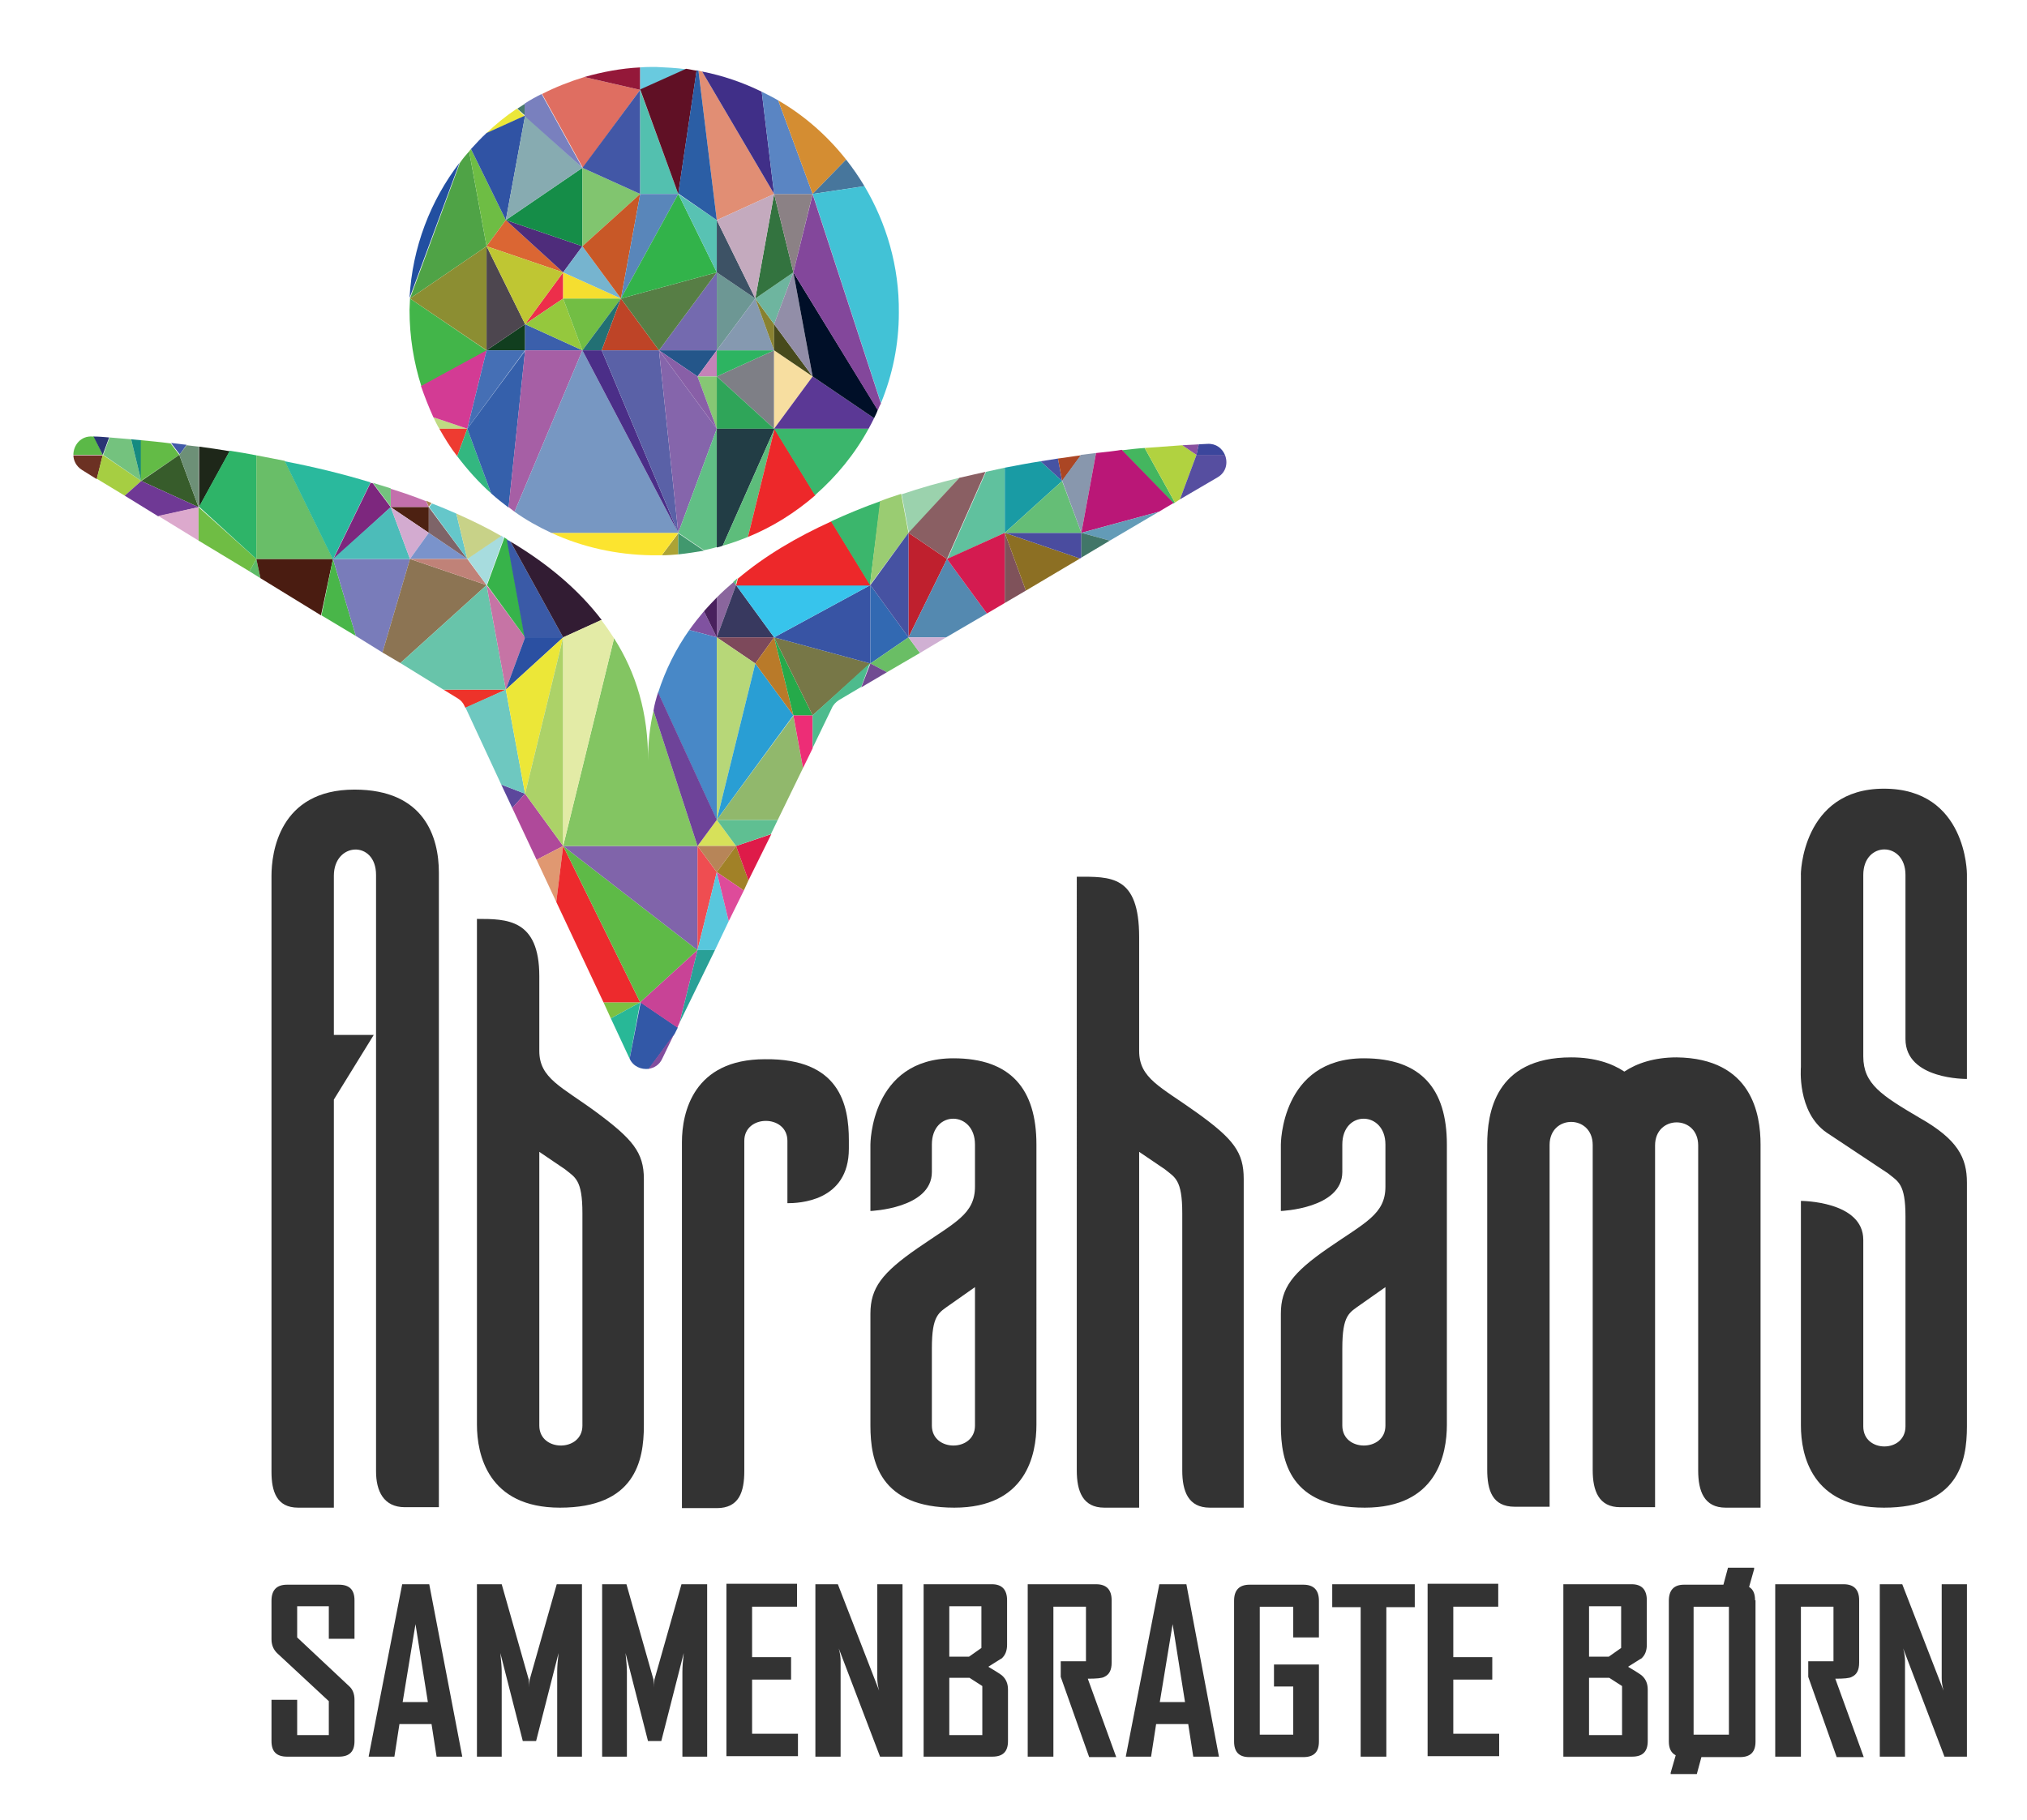 <?xml version="1.0" encoding="utf-8"?>
<!-- Generator: Adobe Illustrator 21.1.0, SVG Export Plug-In . SVG Version: 6.00 Build 0)  -->
<svg version="1.1" id="Lag_1" xmlns="http://www.w3.org/2000/svg" xmlns:xlink="http://www.w3.org/1999/xlink" x="0px" y="0px"
	 viewBox="0 0 442 397" style="enable-background:new 0 0 442 397;" xml:space="preserve">
<style type="text/css">
	.st0{fill:#333333;}
	.st1{fill:#EDDB8D;}
	.st2{fill:#2BBCD5;}
	.st3{fill:#2D469C;}
	.st4{fill:#4E51A2;}
	.st5{fill:#BFDA83;}
	.st6{fill:#EE3B31;}
	.st7{fill:#42B549;}
	.st8{fill:#D33B94;}
	.st9{fill:#4FA346;}
	.st10{fill:#224FA1;}
	.st11{fill:#6EBD44;}
	.st12{fill:#8C8E32;}
	.st13{fill:#487A6A;}
	.st14{fill:#113E1F;}
	.st15{fill:#EBE739;}
	.st16{fill:#4D464F;}
	.st17{fill:#33B780;}
	.st18{fill:#456FB5;}
	.st19{fill:#3053A4;}
	.st20{fill:#ED2E4A;}
	.st21{fill:#DB6633;}
	.st22{fill:#BFC633;}
	.st23{fill:#4E2C7B;}
	.st24{fill:#158D48;}
	.st25{fill:#87ABB1;}
	.st26{fill:#3B5FAB;}
	.st27{fill:#95C83D;}
	.st28{fill:#3560AB;}
	.st29{fill:#72BE44;}
	.st30{fill:#227074;}
	.st31{fill:#F5DE30;}
	.st32{fill:#76B4CF;}
	.st33{fill:#7980BE;}
	.st34{fill:#A65FA5;}
	.st35{fill:#DF6E61;}
	.st36{fill:#941839;}
	.st37{fill:#81C56F;}
	.st38{fill:#BE4427;}
	.st39{fill:#4257A6;}
	.st40{fill:#C85827;}
	.st41{fill:#ACA335;}
	.st42{fill:#FCE42F;}
	.st43{fill:#7797C2;}
	.st44{fill:#4B2E88;}
	.st45{fill:#69CADF;}
	.st46{fill:#5A61A7;}
	.st47{fill:#53C0AF;}
	.st48{fill:#5986BA;}
	.st49{fill:#746AAF;}
	.st50{fill:#577E45;}
	.st51{fill:#32B34A;}
	.st52{fill:#58C2B3;}
	.st53{fill:#24568A;}
	.st54{fill:#C483B8;}
	.st55{fill:#86C774;}
	.st56{fill:#8565AB;}
	.st57{fill:#885FA7;}
	.st58{fill:#41986E;}
	.st59{fill:#601025;}
	.st60{fill:#6D9794;}
	.st61{fill:#61BF85;}
	.st62{fill:#7E7F86;}
	.st63{fill:#2DB461;}
	.st64{fill:#8599B0;}
	.st65{fill:#888130;}
	.st66{fill:#2FA559;}
	.st67{fill:#E18E74;}
	.st68{fill:#3D5265;}
	.st69{fill:#2B5EA5;}
	.st70{fill:#6EB59F;}
	.st71{fill:#33733F;}
	.st72{fill:#223D45;}
	.st73{fill:#C4AABE;}
	.st74{fill:#402F88;}
	.st75{fill:#8B8185;}
	.st76{fill:#F7DEA0;}
	.st77{fill:#474A1C;}
	.st78{fill:#5DBD7B;}
	.st79{fill:#5A85C3;}
	.st80{fill:#928EA8;}
	.st81{fill:#ED282A;}
	.st82{fill:#5B3895;}
	.st83{fill:#3BB66C;}
	.st84{fill:#D48D32;}
	.st85{fill:#000F28;}
	.st86{fill:#47769C;}
	.st87{fill:#42C2D6;}
	.st88{fill:#83479B;}
	.st89{fill:#5BB947;}
	.st90{fill:#6C3123;}
	.st91{fill:#293474;}
	.st92{fill:#A6CE42;}
	.st93{fill:#74C27E;}
	.st94{fill:#158A80;}
	.st95{fill:#63BB46;}
	.st96{fill:#375C2B;}
	.st97{fill:#4159A7;}
	.st98{fill:#6F3995;}
	.st99{fill:#DCA9CD;}
	.st100{fill:#6D9077;}
	.st101{fill:#6FBD44;}
	.st102{fill:#1E2719;}
	.st103{fill:#2EB468;}
	.st104{fill:#5DBB67;}
	.st105{fill:#4A1C11;}
	.st106{fill:#69BE68;}
	.st107{fill:#2AB99D;}
	.st108{fill:#49B649;}
	.st109{fill:#7D277E;}
	.st110{fill:#797CBA;}
	.st111{fill:#4CBCB9;}
	.st112{fill:#C370AC;}
	.st113{fill:#4D2112;}
	.st114{fill:#D3ABD0;}
	.st115{fill:#A88452;}
	.st116{fill:#7A93CB;}
	.st117{fill:#8C7453;}
	.st118{fill:#C08278;}
	.st119{fill:#7E6468;}
	.st120{fill:#65C7CA;}
	.st121{fill:#A7DCDE;}
	.st122{fill:#C8D288;}
	.st123{fill:#ED332A;}
	.st124{fill:#68C4AA;}
	.st125{fill:#C674A5;}
	.st126{fill:#5C479C;}
	.st127{fill:#6EC8C0;}
	.st128{fill:#AF499A;}
	.st129{fill:#E09871;}
	.st130{fill:#37B34A;}
	.st131{fill:#3A5AA7;}
	.st132{fill:#2B50A2;}
	.st133{fill:#ECE738;}
	.st134{fill:#7CC142;}
	.st135{fill:#28B897;}
	.st136{fill:#321C33;}
	.st137{fill:#ED2A2D;}
	.st138{fill:#3258A7;}
	.st139{fill:#ACD268;}
	.st140{fill:#5EBA47;}
	.st141{fill:#8064AA;}
	.st142{fill:#C84396;}
	.st143{fill:#8052A0;}
	.st144{fill:#49215D;}
	.st145{fill:#EF4D51;}
	.st146{fill:#83C562;}
	.st147{fill:#E3EBA6;}
	.st148{fill:#824D9D;}
	.st149{fill:#58C7DD;}
	.st150{fill:#D7E15A;}
	.st151{fill:#B78558;}
	.st152{fill:#8A669D;}
	.st153{fill:#4888C7;}
	.st154{fill:#6E4399;}
	.st155{fill:#A18127;}
	.st156{fill:#DE4B9A;}
	.st157{fill:#29A097;}
	.st158{fill:#38395F;}
	.st159{fill:#7D495B;}
	.st160{fill:#B7D778;}
	.st161{fill:#299ED4;}
	.st162{fill:#DE1B49;}
	.st163{fill:#5FBF92;}
	.st164{fill:#91B86C;}
	.st165{fill:#B97A29;}
	.st166{fill:#ED2D76;}
	.st167{fill:#25AA4A;}
	.st168{fill:#777747;}
	.st169{fill:#3854A4;}
	.st170{fill:#37C4EC;}
	.st171{fill:#9ACC72;}
	.st172{fill:#3269B2;}
	.st173{fill:#BF202E;}
	.st174{fill:#4652A2;}
	.st175{fill:#4DBB8D;}
	.st176{fill:#6ABE65;}
	.st177{fill:#714B92;}
	.st178{fill:#60C19E;}
	.st179{fill:#9BD2AD;}
	.st180{fill:#8A5F63;}
	.st181{fill:#5489B0;}
	.st182{fill:#D0B0D3;}
	.st183{fill:#D41B50;}
	.st184{fill:#199BA4;}
	.st185{fill:#7F525A;}
	.st186{fill:#8C6F23;}
	.st187{fill:#4A4C9F;}
	.st188{fill:#65BE76;}
	.st189{fill:#4653A3;}
	.st190{fill:#AB4624;}
	.st191{fill:#8897AD;}
	.st192{fill:#44B65F;}
	.st193{fill:#BA1777;}
	.st194{fill:#639BB7;}
	.st195{fill:#417668;}
	.st196{fill:#B1D240;}
	.st197{fill:#89519F;}
	.st198{fill:#564EA0;}
	.st199{fill:#3C469C;}
</style>
<g>
	<path class="st0" d="M95.7,190.3v138.4h-7.4c-4.7,0-6.3-3.6-6.3-7.8V190.8c0-7.6-9.2-7.2-9.2,0.2v34.7h8.7l-8.7,14.1v89H65
		c-4.7,0-5.8-3.6-5.8-7.8V191c0-4.9,1.6-18.8,18.1-18.8C92.5,172.2,95.7,182.5,95.7,190.3"/>
	<path class="st0" d="M127,264.6c0-7.4-1.6-7.8-3.8-9.6l-5.6-3.8v59.7c0,5.8,9.4,5.8,9.4,0V264.6z M140.4,310.9
		c0,7.8-2,17.9-18.3,17.9c-15.7,0-18.1-11.6-18.1-18.1V200.4c6.5,0,13.6,0,13.6,12.5v16.3c0,6,4.9,7.8,12.5,13.4
		c7.8,5.8,10.3,8.7,10.3,14.5V310.9z"/>
	<path class="st0" d="M185.1,248.7v1.8c0,11.6-11,11.9-13.4,11.9v-13.6c0-5.8-9.4-5.8-9.4,0v72c0,4.5-1.1,8.1-6,8.1h-7.6v-79.8
		c0-6.5,2.5-18.1,18.1-18.1C183.1,230.8,185.1,240.9,185.1,248.7"/>
	<path class="st0" d="M203.2,310.9c0,5.8,9.4,5.8,9.4,0v-30.2l-5.4,3.8c-2.5,1.8-4,2.2-4,9.6V310.9z M226,310.7
		c0,6.5-2.2,18.1-17.9,18.1c-16.3,0-18.3-10.1-18.3-17.9v-24.4c0-5.6,2.5-8.9,10.3-14.3c8.1-5.6,12.5-7.4,12.5-13.4v-9.2
		c0-7.4-9.4-7.6-9.4,0v6c0,8-13.4,8.5-13.4,8.5v-14.5c0,0,0-18.8,18.1-18.8c12.5,0,18.1,6.7,18.1,18.8V310.7z"/>
	<path class="st0" d="M271.2,328.8h-7.4c-4.7,0-6-3.6-6-8.1v-56.1c0-7.4-1.6-7.8-3.8-9.6l-5.6-3.8v77.6h-7.6c-4.7,0-6-3.6-6-8.1
		V191.2c7.4,0,13.6-0.4,13.6,13.2v24.8c0,6,4.7,7.8,12.5,13.4c8.1,5.8,10.3,8.7,10.3,14.5"/>
	<path class="st0" d="M292.7,310.9c0,5.8,9.4,5.8,9.4,0v-30.2l-5.4,3.8c-2.5,1.8-4,2.2-4,9.6V310.9z M315.5,310.7
		c0,6.5-2.2,18.1-17.9,18.1c-16.3,0-18.3-10.1-18.3-17.9v-24.4c0-5.6,2.5-8.9,10.3-14.3c8.1-5.6,12.5-7.4,12.5-13.4v-9.2
		c0-7.4-9.4-7.6-9.4,0v6c0,8-13.4,8.5-13.4,8.5v-14.5c0,0,0-18.8,18.1-18.8c12.5,0,18.1,6.7,18.1,18.8V310.7z"/>
	<path class="st0" d="M383.9,249.6v79.2h-7.6c-4.7,0-6-3.6-6-8.1v-70.9c0-6.7-9.4-6.7-9.4,0v78.9h-7.6c-4.7,0-6-3.6-6-8.1v-70.9
		c0-6.7-9.4-6.7-9.4,0v78.9h-7.6c-4.9,0-6-3.6-6-8.1v-70.9c0-6.7,1.6-19,18.3-19c5.1,0,8.9,1.3,11.6,3.1c2.7-1.8,6.5-3.1,11.4-3.1
		C382.1,230.8,383.9,243.1,383.9,249.6"/>
	<path class="st0" d="M410.8,172c18.1,0,18.1,18.6,18.1,18.6v44.7c0,0-13.4,0.2-13.4-8.7v-35.8c0-7.4-9.2-7.4-9.2,0v39.6
		c0,6,4,8.5,12.3,13.4c8.3,4.7,10.3,8.7,10.3,14.1v53.2c0,7.8-2,17.7-18.1,17.7c-15.7,0-18.1-11.4-18.1-17.9v-49
		c0,0,13.6,0,13.6,8.5v40.7c0,5.8,9.2,5.8,9.2,0v-45.8c0-7.2-1.6-7.6-3.8-9.4l-13.4-8.9c-6.5-4.5-5.6-14.3-5.6-14.3v-41.8
		C392.6,190.8,392.9,172,410.8,172"/>
	<path class="st0" d="M428.9,345.5h-5.5V366c0,0.7,0.1,1.6,0.4,2.7l-9-23.2h-4.9v37.6h5.5v-20.9c0-0.7-0.1-1.6-0.4-2.7l9,23.6h4.9
		V345.5z M400.2,366.1c1.9,0,3.1-0.1,3.6-0.4c1.1-0.5,1.6-1.5,1.6-3.1V349c0-2.3-1.1-3.5-3.4-3.5h-14.9v37.6h5.6v-32.7h7.1v11.9
		h-5.5v3.4l6.2,17.5h5.9L400.2,366.1z M369.3,350.4h7.7v27.9h-7.7V350.4z M382.7,349c0-1.4-0.4-2.4-1.3-2.9l1.1-3.9v-0.3h-5.7
		l-1,3.7h-8.6c-2.2,0-3.3,1.2-3.3,3.5v30.7c0,1.5,0.5,2.5,1.5,3l-1.1,3.8v0.3h5.7l1-3.7h8.4c2.3,0,3.4-1.1,3.4-3.4V349z
		 M346.5,378.4v-12.5h4.4l2.8,1.8v10.7H346.5z M350.8,361.3h-4.3v-11h7v9.1L350.8,361.3z M359.3,368.5c0-1.3-0.4-2.3-1.3-3.1
		c-0.1-0.1-1.1-0.8-3-1.9c1.8-1.1,2.8-1.8,2.9-1.8c0.8-0.7,1.2-1.7,1.2-3V349c0-2.3-1.1-3.5-3.3-3.5h-14.9v37.6h15
		c2.3,0,3.4-1.1,3.4-3.4V368.5z M326.9,378.1h-10v-11.8h8.5v-4.9h-8.5v-11h9.8v-5h-15.4v37.6h15.6V378.1z M308.5,345.5h-18v5h6.2
		v32.6h5.6v-32.6h6.2V345.5z M287.6,363h-9.8v4.8h4.2v10.5h-7.3v-27.9h7.3v6.7h5.6v-8c0-2.3-1.1-3.5-3.4-3.5h-11.7
		c-2.3,0-3.4,1.2-3.4,3.5v30.7c0,2.3,1.1,3.4,3.3,3.4h11.8c2.3,0,3.4-1.1,3.4-3.4V363z M252.9,371.2l2.8-17l2.7,17H252.9z
		 M258.7,345.5h-5.9l-7.3,37.5v0.1h5.5l1.1-7.1h7l1.1,7.1h5.6L258.7,345.5z M237.2,366.1c1.9,0,3.1-0.1,3.6-0.4
		c1.1-0.5,1.6-1.5,1.6-3.1V349c0-2.3-1.1-3.5-3.4-3.5h-14.9v37.6h5.6v-32.7h7.1v11.9h-5.5v3.4l6.2,17.5h5.9L237.2,366.1z M207,378.4
		v-12.5h4.4l2.8,1.8v10.7H207z M211.3,361.3H207v-11h7v9.1L211.3,361.3z M219.8,368.5c0-1.3-0.4-2.3-1.3-3.1c-0.1-0.1-1.1-0.8-3-1.9
		c1.8-1.1,2.8-1.8,2.9-1.8c0.8-0.7,1.2-1.7,1.2-3V349c0-2.3-1.1-3.5-3.3-3.5h-14.9v37.6h15c2.3,0,3.4-1.1,3.4-3.4V368.5z
		 M196.8,345.5h-5.5V366c0,0.7,0.1,1.6,0.4,2.7l-9-23.2h-4.9v37.6h5.5v-20.9c0-0.7-0.1-1.6-0.4-2.7l9,23.6h4.9V345.5z M174,378.1
		h-10v-11.8h8.5v-4.9H164v-11h9.8v-5h-15.4v37.6H174V378.1z M153.9,345.5h-5.3l-5.9,20.8c-0.1,0.7-0.1,1.3-0.1,1.7
		c0-0.9-0.1-1.5-0.1-1.7l-5.9-20.8h-5.3v37.6h5.4v-18.5c0-0.9-0.1-2.3-0.3-4.1l4.9,19.2h2.9l4.9-19.2c-0.2,1.7-0.3,3.1-0.3,4.1v18.5
		h5.4V345.5z M126.7,345.5h-5.3l-5.9,20.8c-0.1,0.7-0.1,1.3-0.1,1.7c0-0.9-0.1-1.5-0.1-1.7l-5.9-20.8H104v37.6h5.4v-18.5
		c0-0.9-0.1-2.3-0.3-4.1l4.9,19.2h2.9l4.9-19.2c-0.2,1.7-0.3,3.1-0.3,4.1v18.5h5.4V345.5z M87.8,371.2l2.8-17l2.7,17H87.8z
		 M93.6,345.5h-5.9L80.4,383v0.1H86l1.1-7.1h7l1.1,7.1h5.6L93.6,345.5z M77.3,370.7c0-1.3-0.4-2.3-1.2-3l-11.3-10.6v-6.8h6.9v7.1
		h5.6V349c0-2.3-1.1-3.4-3.4-3.4H62.6c-2.3,0-3.4,1.2-3.4,3.5v8.4c0,1.2,0.4,2.2,1.2,3L71.7,371v7.4h-6.9v-7.7h-5.6v9
		c0,2.3,1.1,3.4,3.4,3.4h11.3c2.3,0,3.4-1.1,3.4-3.4V370.7z"/>
	<g>
		<polygon class="st1" points="89.3,65.1 89.3,65 89.4,65.1 		"/>
		<g>
			<path class="st2" d="M89.3,65.1C89.3,65.1,89.3,65.1,89.3,65.1L89.3,65.1L89.3,65.1z"/>
			<path class="st3" d="M89.3,65.1C89.3,65.2,89.3,65.2,89.3,65.1L89.3,65.1L89.3,65.1z"/>
			<path class="st4" d="M89.3,65C89.3,65,89.3,65,89.3,65L89.3,65L89.3,65z"/>
			<path class="st5" d="M94.5,91c0.4,0.8,0.8,1.7,1.3,2.5h6.1L94.5,91z"/>
			<path class="st6" d="M95.8,93.5c1.2,2.1,2.4,4.1,3.9,6l2.2-6H95.8z"/>
			<path class="st7" d="M89.4,65.1l0,0.2c0,0.8-0.1,1.5-0.1,2.3c0,5.8,0.9,11.4,2.6,16.7l14.3-7.8L89.4,65.1z"/>
			<path class="st8" d="M106.1,76.4l-14.3,7.8c0.8,2.3,1.7,4.6,2.7,6.8l7.4,2.5L106.1,76.4z"/>
			<path class="st9" d="M106.1,53.7L102.3,33c-0.7,0.8-1.4,1.6-2,2.5L89.4,65.1L106.1,53.7z"/>
			<path class="st10" d="M100.2,35.5C93.9,43.7,89.9,53.9,89.3,65l0,0L100.2,35.5z"/>
			<path class="st11" d="M110.3,48l-7.6-15.5c-0.1,0.2-0.3,0.3-0.4,0.5l3.8,20.7L110.3,48z"/>
		</g>
		<polygon class="st12" points="89.4,65.1 106.1,53.7 106.1,76.4 		"/>
		<g>
			<path class="st13" d="M114.5,22.6c-0.6,0.4-1.1,0.7-1.7,1.1l1.7,1.5V22.6z"/>
		</g>
		<polygon class="st14" points="106.1,76.4 114.5,70.7 114.5,76.4 		"/>
		<g>
			<path class="st15" d="M112.7,23.7c-2.4,1.6-4.6,3.4-6.7,5.4l8.4-3.8L112.7,23.7z"/>
		</g>
		<polygon class="st16" points="106.1,53.7 114.5,70.7 106.1,76.4 		"/>
		<g>
			<path class="st17" d="M99.7,99.5c2.2,2.9,4.7,5.7,7.4,8.1l-5.2-14.1L99.7,99.5z"/>
		</g>
		<polygon class="st18" points="106.1,76.4 114.5,76.4 101.9,93.5 		"/>
		<g>
			<path class="st19" d="M114.5,25.2l-8.4,3.8c-1.2,1.1-2.3,2.3-3.4,3.5l7.6,15.5L114.5,25.2z"/>
		</g>
		<polygon class="st20" points="122.8,59.4 122.8,65.1 114.5,70.7 		"/>
		<polygon class="st21" points="106.1,53.7 110.3,48 122.8,59.4 		"/>
		<polygon class="st22" points="106.1,53.7 122.8,59.4 114.5,70.7 		"/>
		<polygon class="st23" points="110.3,48 127,53.7 122.8,59.4 		"/>
		<polygon class="st24" points="110.3,48 127,36.6 127,53.7 		"/>
		<polygon class="st25" points="114.5,25.2 127,36.6 110.3,48 		"/>
		<polygon class="st26" points="114.5,76.4 114.5,70.7 127,76.4 		"/>
		<polygon class="st27" points="114.5,70.7 122.8,65.1 127,76.4 		"/>
		<g>
			<path class="st28" d="M101.9,93.5l5.2,14.1c1.2,1.1,2.5,2.1,3.8,3.1l3.6-34.2L101.9,93.5z"/>
		</g>
		<polygon class="st29" points="122.8,65.1 135.4,65.1 127,76.4 		"/>
		<polygon class="st30" points="127,76.4 135.4,65.1 131.2,76.4 		"/>
		<polygon class="st31" points="122.8,65.1 122.8,59.4 135.4,65.1 		"/>
		<polygon class="st32" points="122.8,59.4 127,53.7 135.4,65.1 		"/>
		<g>
			<path class="st33" d="M127,36.6l-8.9-16.1c-1.2,0.6-2.5,1.3-3.7,2.1v2.7L127,36.6z"/>
			<path class="st34" d="M114.5,76.4l-3.6,34.2c0.4,0.3,0.9,0.7,1.3,1L127,76.4H114.5z"/>
			<path class="st35" d="M139.6,19.6l-12.2-2.8c-3.2,1-6.3,2.2-9.2,3.7l8.9,16.1L139.6,19.6z"/>
			<path class="st36" d="M139.6,14.7c-4.2,0.2-8.3,1-12.2,2.1l12.2,2.8V14.7z"/>
		</g>
		<polygon class="st37" points="127,36.6 139.6,42.3 127,53.7 		"/>
		<polygon class="st38" points="131.2,76.4 135.4,65.1 143.7,76.4 		"/>
		<polygon class="st39" points="127,36.6 139.6,19.6 139.6,42.3 		"/>
		<polygon class="st40" points="127,53.7 139.6,42.3 135.4,65.1 		"/>
		<g>
			<path class="st41" d="M144.3,121.1c1.2,0,2.4-0.1,3.6-0.2v-4.6L144.3,121.1z"/>
			<path class="st42" d="M120.2,116.2c6.7,3.1,14.2,4.8,22,4.9c0.7,0,1.4,0,2.1,0l3.6-4.9H120.2z"/>
			<path class="st43" d="M127,76.4l-14.8,35.2c2.5,1.8,5.2,3.3,8,4.6h27.7L127,76.4z"/>
		</g>
		<polygon class="st44" points="127,76.4 131.2,76.4 147.9,116.2 		"/>
		<g>
			<path class="st45" d="M139.6,19.6l10-4.5c-2.2-0.3-4.4-0.4-6.6-0.5c-1.2,0-2.3,0-3.4,0.1V19.6z"/>
		</g>
		<polygon class="st46" points="131.2,76.4 143.7,76.4 147.9,116.2 		"/>
		<polygon class="st47" points="139.6,42.3 139.6,19.6 147.9,42.3 		"/>
		<polygon class="st48" points="139.6,42.3 147.9,42.3 135.4,65.1 		"/>
		<polygon class="st49" points="143.7,76.4 156.3,59.4 156.3,76.4 		"/>
		<polygon class="st50" points="135.4,65.1 156.3,59.4 143.7,76.4 		"/>
		<polygon class="st51" points="147.9,42.3 156.3,59.4 135.4,65.1 		"/>
		<polygon class="st52" points="147.9,42.3 156.3,48 156.3,59.4 		"/>
		<polygon class="st53" points="143.7,76.4 156.3,76.4 152.1,82.1 		"/>
		<polygon class="st54" points="152.1,82.1 156.3,76.4 156.3,82.1 		"/>
		<polygon class="st55" points="152.1,82.1 156.3,82.1 156.3,93.5 		"/>
		<polygon class="st56" points="143.7,76.4 156.3,93.5 147.9,116.2 		"/>
		<polygon class="st57" points="143.7,76.4 152.1,82.1 156.3,93.5 		"/>
		<g>
			<path class="st58" d="M147.9,120.9c1.9-0.2,3.8-0.5,5.6-0.8l-5.6-3.8V120.9z"/>
			<path class="st59" d="M147.9,42.3l4-26.9c-0.8-0.1-1.5-0.3-2.3-0.4l-10,4.5L147.9,42.3z"/>
		</g>
		<polygon class="st60" points="156.3,59.4 164.7,65.1 156.3,76.4 		"/>
		<g>
			<path class="st61" d="M147.9,116.2l5.6,3.8c0.9-0.2,1.9-0.4,2.8-0.7V93.5L147.9,116.2z"/>
		</g>
		<polygon class="st62" points="156.3,82.1 168.8,76.4 168.8,93.5 		"/>
		<polygon class="st63" points="156.3,76.4 168.8,76.4 156.3,82.1 		"/>
		<polygon class="st64" points="156.3,76.4 164.7,65.1 168.8,76.4 		"/>
		<polygon class="st65" points="164.7,65.1 168.8,70.7 168.8,76.4 		"/>
		<polygon class="st66" points="156.3,93.5 156.3,82.1 168.8,93.5 		"/>
		<g>
			<path class="st67" d="M168.8,42.3l-15.7-26.7c-0.3-0.1-0.5-0.1-0.8-0.2l4,32.6L168.8,42.3z"/>
		</g>
		<polygon class="st68" points="156.3,59.4 156.3,48 164.7,65.1 		"/>
		<g>
			<path class="st69" d="M156.3,48l-4-32.6c-0.1,0-0.3,0-0.4-0.1l-4,26.9L156.3,48z"/>
		</g>
		<polygon class="st70" points="164.7,65.1 173,59.4 168.8,70.7 		"/>
		<polygon class="st71" points="168.8,42.3 173,59.4 164.7,65.1 		"/>
		<g>
			<path class="st72" d="M156.3,93.5v25.9c0.4-0.1,0.9-0.2,1.3-0.4l11.3-25.5H156.3z"/>
		</g>
		<polygon class="st73" points="156.3,48 168.8,42.3 164.7,65.1 		"/>
		<g>
			<path class="st74" d="M166.1,20c-4.1-2-8.4-3.5-13-4.4l15.7,26.7L166.1,20z"/>
		</g>
		<polygon class="st75" points="168.8,42.3 177.2,42.3 173,59.4 		"/>
		<polygon class="st76" points="168.8,76.4 177.2,82.1 168.8,93.5 		"/>
		<polygon class="st77" points="168.8,76.4 168.8,70.7 177.2,82.1 		"/>
		<g>
			<path class="st78" d="M157.6,119c1.9-0.5,3.7-1.2,5.5-1.9l5.8-23.6L157.6,119z"/>
			<path class="st79" d="M177.2,42.3l-7.5-20.4c-1.2-0.7-2.4-1.3-3.6-1.9l2.7,22.3H177.2z"/>
		</g>
		<polygon class="st80" points="168.8,70.7 173,59.4 177.2,82.1 		"/>
		<g>
			<path class="st81" d="M163.1,117.1c5.4-2.2,10.3-5.3,14.7-9.1l-8.9-14.5L163.1,117.1z"/>
			<path class="st82" d="M168.8,93.5h20.6c0.4-0.7,0.8-1.5,1.2-2.3l-13.4-9.1L168.8,93.5z"/>
			<path class="st83" d="M177.7,108c4.7-4.1,8.7-9,11.7-14.5h-20.6L177.7,108z"/>
			<path class="st84" d="M184.5,34.8c-4.1-5.2-9.1-9.6-14.8-12.9l7.5,20.4L184.5,34.8z"/>
			<path class="st85" d="M177.2,82.1l13.4,9.1c0.3-0.6,0.6-1.2,0.8-1.8L173,59.4L177.2,82.1z"/>
			<path class="st86" d="M188.5,40.6c-1.2-2-2.5-3.9-4-5.8l-7.3,7.5L188.5,40.6z"/>
			<path class="st87" d="M192.1,87.9c2.5-6.1,3.9-12.7,3.9-19.7c0.1-10.1-2.7-19.5-7.5-27.6l-11.3,1.7L192.1,87.9z"/>
			<path class="st88" d="M173,59.4l18.4,30.1c0.2-0.5,0.4-1,0.7-1.5l-14.9-45.6L173,59.4z"/>
			<path class="st89" d="M20.5,95.2c-0.1,0-0.2,0-0.3,0c-2.6-0.2-4.2,1.9-4.2,4h6.4L20.5,95.2z"/>
			<path class="st90" d="M16,99.2c0,1.2,0.6,2.5,1.9,3.3l3.2,2l1.3-5.2H16z"/>
			<path class="st91" d="M23.8,95.4c-1.2-0.1-2.3-0.2-3.4-0.2l2,4L23.8,95.4z"/>
		</g>
		<polygon class="st92" points="21.1,104.4 22.4,99.2 30.8,104.9 27.2,108.1 		"/>
		<g>
			<path class="st93" d="M30.8,104.9l-2.2-9.1c-1.6-0.1-3.2-0.3-4.7-0.4l-1.4,3.8L30.8,104.9z"/>
			<path class="st94" d="M30.8,96c-0.8-0.1-1.5-0.1-2.2-0.2l2.2,9.1V96z"/>
			<path class="st95" d="M39.1,99.2l-1.9-2.5c-2.2-0.3-4.4-0.5-6.5-0.7v8.9L39.1,99.2z"/>
		</g>
		<polygon class="st96" points="30.8,104.9 39.1,99.2 43.3,110.6 		"/>
		<g>
			<path class="st97" d="M40.7,97c-1.2-0.1-2.3-0.3-3.4-0.4l1.9,2.5L40.7,97z"/>
		</g>
		<polygon class="st98" points="27.2,108.1 30.8,104.9 43.3,110.6 34.5,112.6 		"/>
		<polygon class="st99" points="34.5,112.5 43.3,110.6 43.3,117.9 		"/>
		<g>
			<path class="st100" d="M43.3,110.6V97.4c-0.9-0.1-1.8-0.2-2.6-0.3l-1.6,2.1L43.3,110.6z"/>
		</g>
		<polygon class="st101" points="43.3,117.9 43.3,110.6 55.9,121.9 54.4,124.6 		"/>
		<g>
			<path class="st102" d="M50.1,98.4c-2.3-0.4-4.5-0.7-6.7-1v13.2L50.1,98.4z"/>
			<path class="st103" d="M55.9,121.9V99.3c-2-0.4-3.9-0.7-5.8-1l-6.7,12.2L55.9,121.9z"/>
		</g>
		<polygon class="st104" points="54.4,124.6 55.9,121.9 56.8,126.1 		"/>
		<polygon class="st105" points="56.8,126.1 55.9,121.9 72.6,121.9 70,134.2 		"/>
		<g>
			<path class="st106" d="M72.6,121.9l-10.5-21.4c-2.1-0.4-4.2-0.8-6.2-1.2v22.6H72.6z"/>
			<path class="st107" d="M80.8,105.2c-6.2-1.9-12.5-3.4-18.7-4.6l10.5,21.4L80.8,105.2z"/>
		</g>
		<polygon class="st108" points="70.1,134.2 72.6,121.9 77.6,138.7 		"/>
		<g>
			<path class="st109" d="M85.2,110.6l-3.9-5.2c-0.2,0-0.3-0.1-0.5-0.1l-8.2,16.8L85.2,110.6z"/>
		</g>
		<polygon class="st110" points="77.6,138.7 72.6,121.9 89.4,121.9 83.4,142.3 		"/>
		<polygon class="st111" points="72.6,121.9 85.2,110.6 89.4,121.9 		"/>
		<g>
			<path class="st112" d="M93.5,110.6l-0.6-1.3c-2.5-1-5.1-1.9-7.7-2.7v4H93.5z"/>
		</g>
		<polygon class="st113" points="85.2,110.6 93.5,110.6 93.5,116.2 		"/>
		<polygon class="st114" points="85.2,110.6 93.5,116.2 89.4,121.9 		"/>
		<g>
			<path class="st93" d="M85.2,106.5c-1.3-0.4-2.6-0.8-3.9-1.2l3.9,5.2V106.5z"/>
			<path class="st115" d="M94.1,109.7c-0.4-0.2-0.8-0.3-1.2-0.5l0.6,1.3L94.1,109.7z"/>
		</g>
		<polygon class="st116" points="89.4,121.9 93.5,116.2 101.9,121.9 		"/>
		<polygon class="st117" points="83.4,142.3 89.4,121.9 106.1,127.6 87.3,144.6 		"/>
		<polygon class="st118" points="89.4,121.9 101.9,121.9 106.1,127.6 		"/>
		<polygon class="st119" points="93.5,116.2 93.5,110.6 101.9,121.9 		"/>
		<g>
			<path class="st120" d="M101.9,121.9l-2.4-9.9c-1.8-0.8-3.5-1.5-5.3-2.2l-0.6,0.8L101.9,121.9z"/>
			<path class="st121" d="M106.1,127.6l3.8-10.4c-0.2-0.1-0.4-0.2-0.6-0.4l-7.4,5L106.1,127.6z"/>
			<path class="st122" d="M109.3,116.9c-3.1-1.8-6.4-3.4-9.8-4.9l2.4,9.9L109.3,116.9z"/>
			<path class="st123" d="M96.7,150.4l3.1,1.9c0.7,0.4,1.2,1,1.5,1.7l0.2,0.4l8.8-4H96.7z"/>
		</g>
		<polygon class="st124" points="96.7,150.4 87.3,144.6 106.1,127.6 110.3,150.4 		"/>
		<polygon class="st125" points="106.1,127.6 114.5,139 110.3,150.4 		"/>
		<polygon class="st126" points="109.3,171.1 114.5,173.1 111.7,176.2 		"/>
		<polygon class="st127" points="109.3,171.1 101.5,154.3 110.3,150.4 114.5,173.1 		"/>
		<polygon class="st128" points="111.7,176.2 114.5,173.1 122.8,184.5 117,187.5 		"/>
		<polygon class="st129" points="117,187.5 122.8,184.5 121.3,196.7 		"/>
		<g>
			<path class="st130" d="M114.5,139l-3.9-21.4c-0.2-0.1-0.4-0.2-0.6-0.4l-3.8,10.4L114.5,139z"/>
			<path class="st131" d="M122.8,139l-11.5-20.9c-0.3-0.2-0.5-0.3-0.8-0.4l3.9,21.4H122.8z"/>
		</g>
		<polygon class="st132" points="114.5,139 122.8,139 110.3,150.4 		"/>
		<polygon class="st133" points="110.3,150.4 122.8,139 114.5,173.1 		"/>
		<polygon class="st134" points="131.6,218.6 139.6,218.6 133.2,222.1 		"/>
		<g>
			<path class="st135" d="M133.2,222.1l4.1,8.8c0,0,0,0,0,0l2.3-12.3L133.2,222.1z"/>
			<path class="st136" d="M131.2,135.2c-5.2-6.8-12-12.4-19.9-17.1l11.5,20.9L131.2,135.2z"/>
		</g>
		<polygon class="st137" points="131.6,218.6 121.3,196.7 122.8,184.5 139.6,218.6 		"/>
		<g>
			<path class="st138" d="M137.3,230.9c0.8,1.7,2.5,2.4,4.2,2.2l5.6-7.6l0.7-1.4l-8.1-5.5L137.3,230.9z"/>
		</g>
		<polygon class="st139" points="114.5,173.1 122.8,139 122.8,184.5 		"/>
		<polygon class="st140" points="122.8,184.5 152.1,207.2 139.6,218.6 		"/>
		<polygon class="st141" points="122.8,184.5 152.1,184.5 152.1,207.2 		"/>
		<polygon class="st142" points="139.6,218.6 152.1,207.2 148.2,223 147.7,224.1 		"/>
		<g>
			<path class="st143" d="M153.5,133.3c-1.1,1.3-2.2,2.7-3.2,4.1l6,1.6L153.5,133.3z"/>
			<path class="st144" d="M156.3,130.3c-1,1-1.9,2-2.8,3l2.8,5.7V130.3z"/>
		</g>
		<polygon class="st145" points="152.1,184.5 156.3,190.2 152.1,207.2 		"/>
		<g>
			<path class="st146" d="M152.1,184.5l-9.6-29.5c-0.8,3.4-1.2,7.1-1.2,10.9c0.1-10.3-2.6-19.2-7.4-26.7l-11.1,45.3H152.1z"/>
			<path class="st147" d="M122.8,184.5l11.1-45.3c-0.9-1.4-1.8-2.7-2.8-4l-8.3,3.8V184.5z"/>
			<path class="st148" d="M144.4,230.9l2.6-5.4l-5.6,7.6C142.7,232.9,143.8,232.2,144.4,230.9"/>
		</g>
		<polygon class="st149" points="152.1,207.2 156.3,190.2 158.9,200.9 155.9,207.2 		"/>
		<polygon class="st150" points="152.1,184.5 156.3,178.8 160.5,184.5 		"/>
		<polygon class="st151" points="152.1,184.5 160.5,184.5 156.3,190.2 		"/>
		<g>
			<path class="st152" d="M160.5,127.6l-0.5-0.7c-1.3,1.1-2.5,2.2-3.7,3.4v8.7L160.5,127.6z"/>
			<path class="st153" d="M156.3,139l-6-1.6c-2.9,4.1-5.2,8.7-6.8,13.7l12.8,27.8V139z"/>
			<path class="st154" d="M156.3,178.8L143.5,151c-0.4,1.3-0.8,2.6-1,4l9.6,29.5L156.3,178.8z"/>
		</g>
		<polygon class="st155" points="156.3,190.2 160.5,184.5 163.2,192 162.2,194.2 		"/>
		<polygon class="st156" points="156.3,190.2 162.2,194.2 158.9,200.9 		"/>
		<polygon class="st157" points="152.1,207.2 155.9,207.2 148.2,223 		"/>
		<polygon class="st158" points="156.3,139 160.5,127.6 168.8,139 		"/>
		<polygon class="st159" points="156.3,139 168.8,139 164.7,144.7 		"/>
		<polygon class="st160" points="156.3,139 164.7,144.7 156.3,178.8 		"/>
		<polygon class="st161" points="164.7,144.7 173,156 156.3,178.8 		"/>
		<polygon class="st162" points="160.5,184.5 168.2,181.9 163.2,192 		"/>
		<polygon class="st163" points="156.3,178.8 169.6,178.8 168.1,181.9 160.5,184.5 		"/>
		<polygon class="st164" points="156.3,178.8 173,156.1 175.1,167.5 169.6,178.8 		"/>
		<polygon class="st165" points="164.7,144.7 168.8,139 173,156 		"/>
		<polygon class="st166" points="173,156 177.2,156 177.2,163.2 175.1,167.5 		"/>
		<polygon class="st167" points="173,156 168.8,139 177.2,156 		"/>
		<g>
			<path class="st78" d="M160.8,126.1c-0.3,0.3-0.6,0.5-0.9,0.8l0.5,0.7L160.8,126.1z"/>
		</g>
		<polygon class="st168" points="168.8,139 189.8,144.7 177.2,156 		"/>
		<polygon class="st169" points="168.8,139 189.8,127.6 189.8,144.7 		"/>
		<polygon class="st170" points="160.5,127.6 189.8,127.6 168.8,139 		"/>
		<g>
			<path class="st81" d="M189.8,127.6l-8.5-13.9c-7.5,3.4-14.5,7.5-20.4,12.5l-0.4,1.5H189.8z"/>
			<path class="st83" d="M192,109.3c-3.7,1.3-7.3,2.8-10.8,4.4l8.5,13.9L192,109.3z"/>
			<path class="st171" d="M198.1,116.2l-1.6-8.5c-1.5,0.5-3.1,1-4.6,1.6l-2.2,18.3L198.1,116.2z"/>
		</g>
		<polygon class="st172" points="189.8,127.6 198.1,139 189.8,144.7 		"/>
		<polygon class="st173" points="198.1,116.2 206.5,121.9 198.1,139 		"/>
		<polygon class="st174" points="189.8,127.6 198.1,116.2 198.1,139 		"/>
		<g>
			<path class="st175" d="M177.2,156v7.1l4.2-8.7c0.3-0.7,0.9-1.3,1.5-1.7l4.9-2.9l1.9-5.2L177.2,156z"/>
		</g>
		<polygon class="st176" points="189.8,144.7 198.1,139 200.6,142.4 193.4,146.6 		"/>
		<polygon class="st177" points="189.8,144.7 193.4,146.6 187.8,149.9 		"/>
		<g>
			<path class="st178" d="M219.1,116.2V102c-1.4,0.3-2.8,0.6-4.1,0.9l-8.4,19L219.1,116.2z"/>
			<path class="st179" d="M209.2,104.2c-4.2,1-8.5,2.2-12.6,3.6l1.6,8.5L209.2,104.2z"/>
			<path class="st180" d="M206.5,121.9l8.4-19c-1.9,0.4-3.8,0.9-5.7,1.3l-11.1,12L206.5,121.9z"/>
		</g>
		<polygon class="st181" points="198.1,139 206.5,121.9 215.2,133.8 206.3,139 		"/>
		<polygon class="st182" points="198.1,139 206.3,139 200.6,142.4 		"/>
		<polygon class="st183" points="206.5,121.9 219.1,116.2 219.1,131.5 215.2,133.8 		"/>
		<g>
			<path class="st184" d="M231.6,104.9l-4.7-4.3c-2.6,0.4-5.2,0.9-7.8,1.4v14.2L231.6,104.9z"/>
		</g>
		<polygon class="st185" points="219.1,116.2 223.7,128.8 219.1,131.5 		"/>
		<polygon class="st186" points="219.1,116.2 235.5,121.8 223.7,128.8 		"/>
		<polygon class="st187" points="219.1,116.2 235.8,116.2 235.8,121.6 235.5,121.8 		"/>
		<polygon class="st188" points="219.1,116.2 231.6,104.9 235.8,116.2 		"/>
		<g>
			<path class="st189" d="M230.7,100c-1.3,0.2-2.5,0.4-3.8,0.6l4.7,4.3L230.7,100z"/>
			<path class="st190" d="M235.7,99.3c-1.7,0.2-3.3,0.5-5,0.7l0.9,4.9L235.7,99.3z"/>
			<path class="st191" d="M235.8,116.2l3.2-17.4c-1.1,0.1-2.2,0.3-3.3,0.4l-4.1,5.6L235.8,116.2z"/>
			<path class="st192" d="M244.6,98.2l11.3,11.6l0.3-0.2l-6.6-11.9C248,97.8,246.3,98,244.6,98.2"/>
			<path class="st193" d="M239,98.8l-3.2,17.4l16.9-4.6l3.2-1.9l-11.3-11.6C242.8,98.4,240.9,98.6,239,98.8"/>
		</g>
		<polygon class="st194" points="235.8,116.2 252.7,111.6 242,117.9 		"/>
		<polygon class="st195" points="235.8,116.2 242,117.9 235.8,121.6 		"/>
		<g>
			<path class="st196" d="M257.8,97.1c-2.6,0.2-5.3,0.4-8.2,0.6l6.6,11.9l1.1-0.7l3.6-9.7L257.8,97.1z"/>
			<path class="st197" d="M261.4,96.9c-1.1,0.1-2.3,0.1-3.6,0.2l3.1,2.1L261.4,96.9z"/>
			<path class="st198" d="M257.3,108.9l8.2-4.8c1.9-1.1,2.3-3.2,1.6-4.9h-6.2L257.3,108.9z"/>
			<path class="st199" d="M263.3,96.8c-0.6,0-1.3,0.1-1.9,0.1l-0.5,2.3h6.2C266.5,97.8,265.2,96.7,263.3,96.8"/>
		</g>
	</g>
</g>
</svg>
